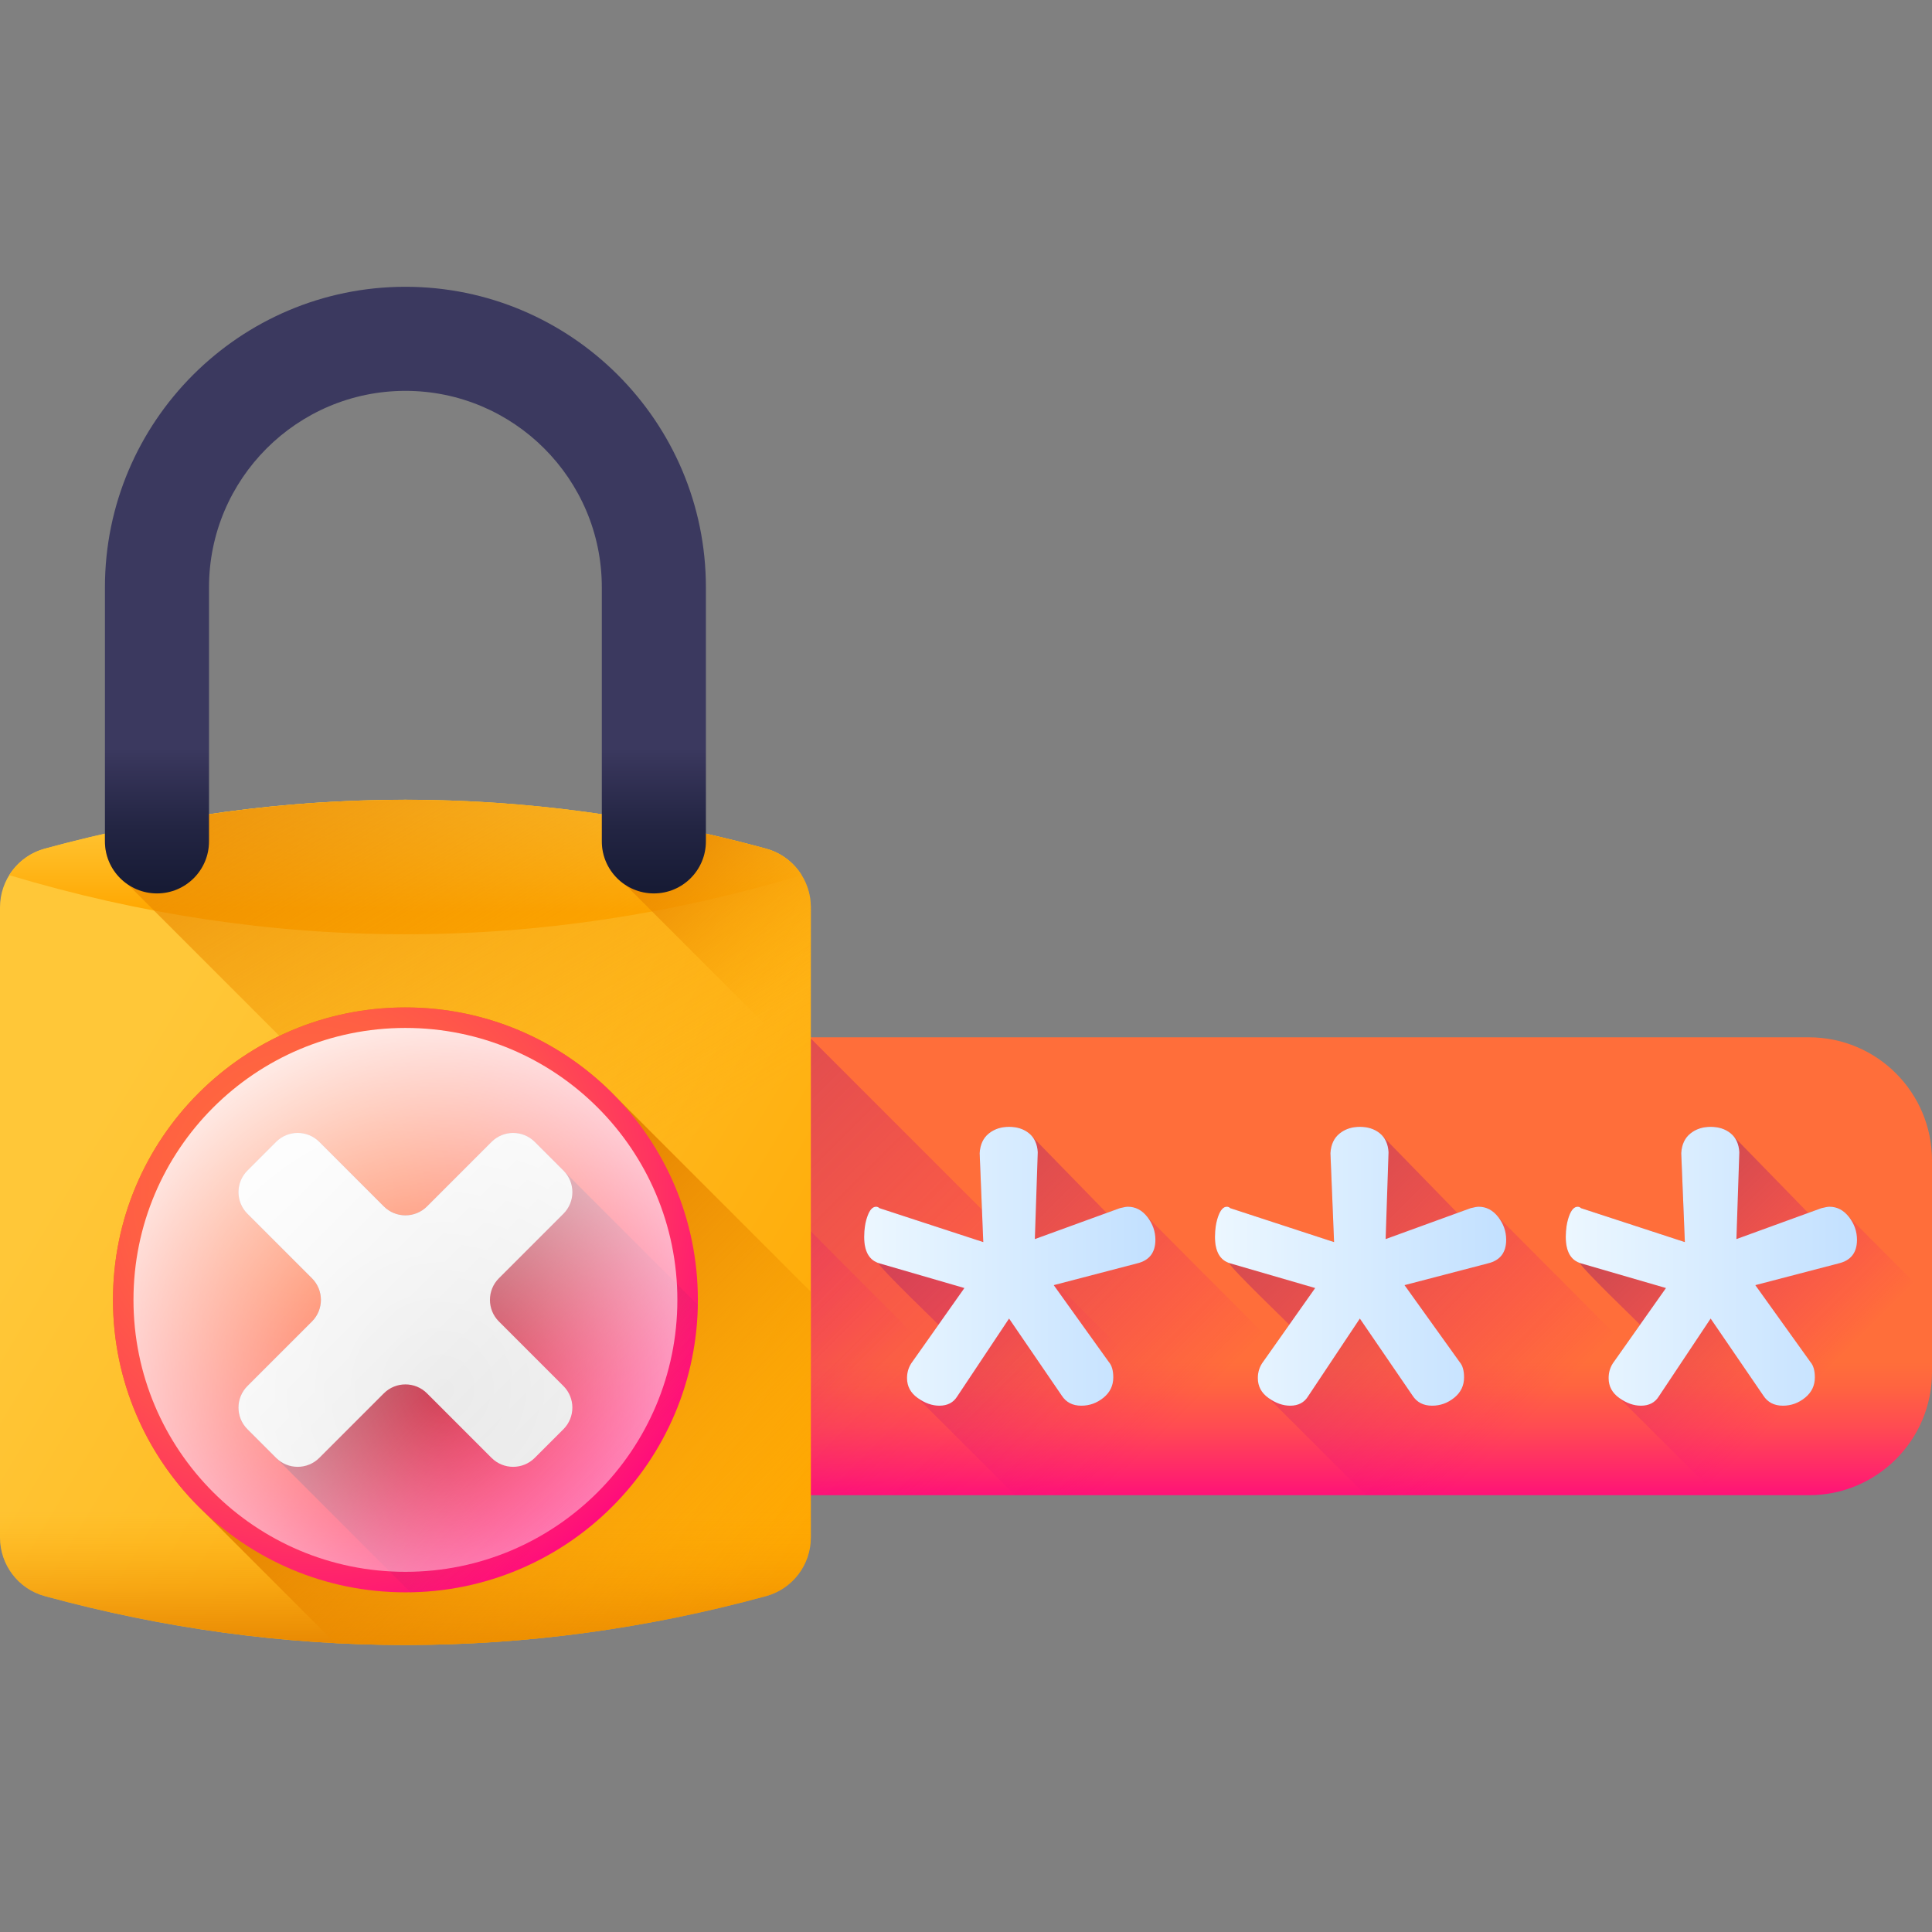 <svg height="512pt" viewBox="0 -76 512 512" width="512pt" xmlns="http://www.w3.org/2000/svg" xmlns:xlink="http://www.w3.org/1999/xlink"><rect x="0" y="-76" width="512" height="512" fill="#808080" stroke="none"/><linearGradient id="a" gradientUnits="userSpaceOnUse" x1="314.086" x2="314.086" y1="285.024" y2="325.339"><stop offset="0" stop-color="#ff6e3a"/><stop offset=".16" stop-color="#ff6440"/><stop offset=".427" stop-color="#ff4b52"/><stop offset=".766" stop-color="#ff216e"/><stop offset="1" stop-color="#ff0084"/></linearGradient><linearGradient id="b"><stop offset="0" stop-color="#ff0084" stop-opacity="0"/><stop offset=".074" stop-color="#f4087e" stop-opacity=".075"/><stop offset=".335" stop-color="#d2216b" stop-opacity=".333"/><stop offset=".583" stop-color="#ba335e" stop-opacity=".584"/><stop offset=".811" stop-color="#ab3d56" stop-opacity=".812"/><stop offset="1" stop-color="#a64153"/></linearGradient><linearGradient id="c" gradientUnits="userSpaceOnUse" x1="247.32" x2="79.105" xlink:href="#b" y1="331.938" y2="163.723"/><linearGradient id="d" gradientUnits="userSpaceOnUse" x1="215.139" x2="112.414" xlink:href="#b" y1="304.997" y2="202.272"/><linearGradient id="e" gradientUnits="userSpaceOnUse" x1="308.102" x2="205.377" xlink:href="#b" y1="304.999" y2="202.274"/><linearGradient id="f" gradientUnits="userSpaceOnUse" x1="401.067" x2="298.334" xlink:href="#b" y1="305.002" y2="202.27"/><linearGradient id="g" gradientUnits="userSpaceOnUse" x1="480.44" x2="410.317" xlink:href="#b" y1="291.413" y2="221.29"/><linearGradient id="h" gradientUnits="userSpaceOnUse" x1="136.055" x2="213.231" y1="259.573" y2="259.573"><stop offset="0" stop-color="#45425a"/><stop offset="1" stop-color="#2d3251"/></linearGradient><linearGradient id="i"><stop offset="0" stop-color="#ecf7ff"/><stop offset="1" stop-color="#c2e0ff"/></linearGradient><linearGradient id="j" gradientUnits="userSpaceOnUse" x1="229.017" x2="306.193" xlink:href="#i" y1="259.573" y2="259.573"/><linearGradient id="k" gradientUnits="userSpaceOnUse" x1="321.979" x2="399.155" xlink:href="#i" y1="259.573" y2="259.573"/><linearGradient id="l" gradientUnits="userSpaceOnUse" x1="414.941" x2="492.117" xlink:href="#i" y1="259.573" y2="259.573"/><linearGradient id="m"><stop offset="0" stop-color="#ffc738"/><stop offset=".429" stop-color="#ffbb23"/><stop offset="1" stop-color="#ffa700"/></linearGradient><linearGradient id="n" gradientUnits="userSpaceOnUse" x1="34.573" x2="228.077" xlink:href="#m" y1="204.306" y2="320.19"/><linearGradient id="o" gradientUnits="userSpaceOnUse" x1="107.441" x2="107.441" xlink:href="#m" y1="139.061" y2="165.663"/><linearGradient id="p"><stop offset="0" stop-color="#ffa700" stop-opacity="0"/><stop offset=".021" stop-color="#fea600" stop-opacity=".02"/><stop offset=".635" stop-color="#ec8c00" stop-opacity=".635"/><stop offset="1" stop-color="#e58200"/></linearGradient><linearGradient id="q" gradientUnits="userSpaceOnUse" x1="168.286" x2="74.838" xlink:href="#p" y1="234.675" y2="76.839"/><linearGradient id="r" gradientUnits="userSpaceOnUse" x1="215.902" x2="170.796" xlink:href="#p" y1="184.544" y2="138.446"/><linearGradient id="s" gradientUnits="userSpaceOnUse" x1="107.441" x2="107.441" y1="122.54" y2="173.357"><stop offset="0" stop-color="#3b395f"/><stop offset=".063" stop-color="#37355a"/><stop offset=".403" stop-color="#232543"/><stop offset=".723" stop-color="#171b35"/><stop offset="1" stop-color="#131830"/></linearGradient><linearGradient id="t" gradientUnits="userSpaceOnUse" x1="107.441" x2="107.441" xlink:href="#p" y1="324.782" y2="363.068"/><linearGradient id="u" gradientUnits="userSpaceOnUse" x1="196.74" x2="111.761" xlink:href="#p" y1="357.78" y2="272.802"/><radialGradient id="v" cx="82.343" cy="240.881" gradientUnits="userSpaceOnUse" r="121.517"><stop offset="0" stop-color="#ff6e3a"/><stop offset=".208" stop-color="#ff6a3c"/><stop offset=".396" stop-color="#ff5f44"/><stop offset=".576" stop-color="#ff4d50"/><stop offset=".75" stop-color="#ff3361"/><stop offset=".919" stop-color="#ff1278"/><stop offset="1" stop-color="#ff0084"/></radialGradient><linearGradient id="w" gradientUnits="userSpaceOnUse" x1="158.624" x2="104.744" xlink:href="#b" y1="319.665" y2="265.785"/><linearGradient id="x" gradientTransform="matrix(.71 .71 -.71 .71 -1254.622 -807.891)" gradientUnits="userSpaceOnUse" x1="1663.88" x2="1771.15" y1="-201.227" y2="-201.227"><stop offset="0" stop-color="#f9f9f9"/><stop offset="1" stop-color="#e6e6e6"/></linearGradient><radialGradient id="y" cx="117.45" cy="292.386" gradientUnits="userSpaceOnUse" r="112.999"><stop offset="0" stop-color="#fff" stop-opacity="0"/><stop offset=".859" stop-color="#fff" stop-opacity=".859"/><stop offset="1" stop-color="#fff"/></radialGradient><path d="m512 231.512v56.121c0 18.012-14.594 32.613-32.602 32.613h-330.625c-18.008 0-32.602-14.602-32.602-32.613v-56.121c0-18.012 14.594-32.613 32.602-32.613h330.625c18.008 0 32.602 14.605 32.602 32.613zm0 0" fill="url(#a)"/><path d="m116.172 231.512v56.125c0 18.008 14.594 32.609 32.602 32.609h187.137l-121.27-121.27v-.078h-65.867c-18.008 0-32.602 14.605-32.602 32.613zm0 0" fill="url(#c)"/><path d="m284.633 320.246h-108.586c-14.449-14.449-25.266-25.246-25.762-25.727-.008-.008-.008-.016-.016-.016-1.914-1.348-2.859-3.109-2.859-5.293 0-1.664.496-3.141 1.477-4.426l6.859-9.715c-.133-.242-15.336-14.781-15.973-16.383l-.008-.008c-1.383-.496-2.383-1.434-3-2.824l-.188-.477c-.105-.301-.195-.621-.266-.957-.023-.117-.051-.238-.07-.363-.02-.105-.035-.211-.055-.328-.035-.191-.051-.406-.07-.609-.043-.426-.062-.867-.062-1.336 0-2.078.293-3.93.895-5.559.594-1.617 1.348-2.434 2.266-2.434.328 0 .629.125.895.383l27.504 8.988-.957-23.555c.125-2.258.922-3.992 2.383-5.188 1.461-1.203 3.266-1.805 5.406-1.805 2.141 0 3.922.582 5.32 1.734l.918.945c0 .012.012.012.012.012l19.469 19.988c.078.035.16.07.238.117l3.398-1.238c1.027-.258 1.734-.383 2.113-.383 2.055 0 3.789.914 5.195 2.727l.027.027c.672.707 14.664 14.734 33.777 33.895 3.418 3.422 7 7.008 10.691 10.715 9.195 9.215 19.117 19.145 29.027 29.09zm0 0" fill="url(#d)"/><path d="m377.602 320.246h-108.586c-14.461-14.449-25.277-25.246-25.773-25.727-.008-.008-.008-.016-.016-.016-1.902-1.348-2.859-3.109-2.859-5.293 0-1.664.496-3.141 1.488-4.426l3.059-4.344 3.797-5.371c-.133-.242-15.344-14.781-15.973-16.383l-.008-.008c-.922-.336-1.684-.859-2.266-1.586-.098-.121-.188-.246-.273-.379-.09-.133-.16-.258-.238-.398-.074-.117-.133-.238-.188-.363-.055-.117-.105-.238-.152-.363-.141-.363-.254-.75-.344-1.168-.027-.117-.055-.238-.07-.363-.02-.105-.035-.211-.055-.328-.035-.191-.051-.406-.07-.609-.043-.426-.062-.867-.062-1.336 0-2.078.301-3.93.895-5.559.602-1.617 1.355-2.434 2.273-2.434.328 0 .621.125.895.383l27.504 8.988-.965-23.555c.125-2.258.93-3.992 2.391-5.188 1.457-1.203 3.266-1.805 5.406-1.805s3.91.582 5.309 1.734l.914.938c.008.008.008.02.016.02l19.48 19.988c.078.035.148.07.227.117l3.398-1.238c1.027-.258 1.734-.383 2.125-.383 2.043 0 3.781.914 5.195 2.727.008.008.02.02.027.027.672.707 14.664 14.734 33.777 33.895 3.418 3.422 7 7.008 10.691 10.715 9.195 9.215 19.109 19.145 29.031 29.09zm0 0" fill="url(#e)"/><path d="m470.574 320.246h-108.602c-14.453-14.449-25.266-25.246-25.762-25.727-.012-.008-.012-.016-.02-.016-1.91-1.348-2.859-3.109-2.859-5.293 0-1.664.496-3.141 1.488-4.426l3.062-4.344 3.785-5.371c-.129-.242-15.336-14.781-15.973-16.383l-.008-.008c-1.379-.496-2.379-1.434-3-2.824-.062-.16-.125-.316-.188-.477-.07-.195-.129-.406-.184-.621-.035-.141-.07-.293-.105-.441-.035-.188-.074-.383-.098-.586-.035-.195-.055-.406-.074-.609-.043-.426-.059-.867-.059-1.336 0-2.078.301-3.93.891-5.559.594-1.617 1.348-2.434 2.266-2.434.328 0 .629.125.895.379l27.504 8.992-.953-23.559c.121-2.254.918-3.988 2.379-5.184 1.461-1.203 3.266-1.805 5.414-1.805 2.133 0 3.914.582 5.312 1.734l.918.945c0 .008.012.008.012.008l19.469 19.992c.078.035.16.07.238.117l3.398-1.242c1.027-.254 1.734-.379 2.113-.379 2.055 0 3.789.91 5.195 2.727.008.008.008.008.02.016.504.531 14.559 14.621 33.789 33.906 3.414 3.422 6.988 7.008 10.688 10.715 9.199 9.215 19.117 19.152 29.047 29.09zm0 0" fill="url(#f)"/><path d="m512 268.609v19.023c0 18.012-14.594 32.613-32.602 32.613h-24.461c-14.469-14.461-25.285-25.273-25.77-25.727-.012-.008-.012-.02-.02-.02-1.902-1.344-2.848-3.105-2.848-5.289 0-1.664.484-3.141 1.477-4.426l3.062-4.344 3.797-5.375c-.133-.238-15.348-14.777-15.973-16.379l-.012-.012c-.93-.336-1.68-.855-2.266-1.582-.086-.125-.184-.25-.273-.383-.168-.262-.328-.547-.469-.855l-.188-.48c-.07-.191-.129-.406-.184-.617-.035-.141-.07-.293-.105-.445-.035-.184-.07-.379-.098-.582-.035-.195-.055-.406-.07-.609-.047-.426-.062-.867-.062-1.336 0-2.082.301-3.93.895-5.559.602-1.621 1.352-2.434 2.273-2.434.328 0 .621.125.895.379l27.504 8.992-.965-23.559c.133-2.258.93-3.992 2.387-5.188 1.461-1.203 3.27-1.805 5.41-1.805 2.141 0 3.91.586 5.309 1.734l.91.938c.012.012.02.02.02.02l19.477 19.992c.082.035.16.07.242.113l3.398-1.238c1.016-.258 1.723-.379 2.113-.379 2.055 0 3.777.91 5.195 2.727.008.008.02.023.027.035.555.566 9.16 9.203 21.973 22.055zm0 0" fill="url(#g)"/><path d="m211.113 246.52c-1.414-1.816-3.145-2.727-5.195-2.727-.387 0-1.094.129-2.117.383l-22.52 8.195.77-23.031c-.129-2.176-.891-3.84-2.289-4.992-1.398-1.148-3.172-1.727-5.312-1.727-2.145 0-3.949.602-5.41 1.797-1.461 1.199-2.258 2.93-2.387 5.191l.965 23.562-27.508-8.996c-.27-.254-.566-.383-.891-.383-.922 0-1.676.812-2.273 2.438-.594 1.625-.891 3.477-.891 5.555 0 3.898 1.348 6.238 4.039 7.016l22.52 6.543-13.723 19.441c-.988 1.285-1.48 2.762-1.48 4.426 0 2.184.949 3.945 2.855 5.293 1.902 1.348 3.809 2.02 5.715 2.02 2.152 0 3.742-.832 4.758-2.5l13.711-20.594 13.953 20.398c1.156 1.801 2.887 2.695 5.195 2.695 2.184 0 4.141-.703 5.871-2.117 1.734-1.41 2.598-3.203 2.598-5.387 0-1.797-.383-3.145-1.156-4.043l-14.625-20.402 22.133-5.773c3.203-.777 4.809-2.859 4.809-6.238.004-2.211-.703-4.223-2.113-6.043zm0 0" fill="url(#h)"/><path d="m304.074 246.52c-1.41-1.816-3.145-2.727-5.195-2.727-.383 0-1.09.129-2.117.383l-22.516 8.195.77-23.031c-.129-2.176-.895-3.84-2.293-4.992-1.398-1.148-3.168-1.727-5.312-1.727-2.145 0-3.945.602-5.41 1.797-1.461 1.199-2.258 2.93-2.383 5.191l.961 23.562-27.504-8.996c-.27-.254-.57-.383-.895-.383-.918 0-1.676.812-2.27 2.438s-.895 3.477-.895 5.555c0 3.898 1.348 6.238 4.043 7.016l22.52 6.543-13.723 19.441c-.992 1.285-1.484 2.762-1.484 4.426 0 2.184.949 3.945 2.859 5.293 1.902 1.348 3.805 2.02 5.711 2.02 2.156 0 3.746-.832 4.762-2.5l13.711-20.594 13.953 20.398c1.152 1.801 2.887 2.695 5.195 2.695 2.18 0 4.137-.703 5.871-2.117 1.73-1.41 2.598-3.203 2.598-5.387 0-1.797-.387-3.145-1.156-4.043l-14.625-20.402 22.133-5.773c3.203-.777 4.809-2.859 4.809-6.238 0-2.211-.707-4.223-2.117-6.043zm0 0" fill="url(#j)"/><path d="m397.039 246.52c-1.414-1.816-3.145-2.727-5.199-2.727-.383 0-1.09.129-2.117.383l-22.516 8.195.77-23.031c-.129-2.176-.895-3.84-2.293-4.992-1.398-1.148-3.168-1.727-5.309-1.727-2.145 0-3.949.602-5.41 1.797-1.465 1.199-2.262 2.93-2.387 5.191l.965 23.562-27.508-8.996c-.27-.254-.566-.383-.895-.383-.918 0-1.672.812-2.27 2.438-.594 1.625-.891 3.477-.891 5.555 0 3.898 1.344 6.238 4.039 7.016l22.52 6.543-13.723 19.441c-.988 1.285-1.48 2.762-1.48 4.426 0 2.184.949 3.945 2.855 5.293 1.902 1.348 3.809 2.02 5.715 2.02 2.152 0 3.742-.832 4.758-2.5l13.711-20.594 13.953 20.398c1.156 1.801 2.887 2.695 5.195 2.695 2.18 0 4.137-.703 5.871-2.117 1.734-1.41 2.598-3.203 2.598-5.387 0-1.797-.383-3.145-1.156-4.043l-14.625-20.402 22.133-5.773c3.207-.777 4.809-2.859 4.809-6.238 0-2.211-.703-4.223-2.113-6.043zm0 0" fill="url(#k)"/><path d="m490 246.52c-1.414-1.816-3.145-2.727-5.195-2.727-.387 0-1.094.129-2.121.383l-22.516 8.195.77-23.031c-.129-2.176-.891-3.84-2.289-4.992-1.398-1.148-3.172-1.727-5.312-1.727-2.145 0-3.949.602-5.41 1.797-1.461 1.199-2.258 2.93-2.383 5.191l.961 23.562-27.508-8.996c-.27-.254-.566-.383-.891-.383-.922 0-1.676.812-2.273 2.438-.594 1.625-.891 3.477-.891 5.555 0 3.898 1.348 6.238 4.039 7.016l22.52 6.543-13.723 19.441c-.988 1.285-1.48 2.762-1.48 4.426 0 2.184.949 3.945 2.855 5.293 1.902 1.348 3.809 2.02 5.715 2.02 2.152 0 3.742-.832 4.758-2.5l13.711-20.594 13.953 20.398c1.156 1.801 2.887 2.695 5.195 2.695 2.18 0 4.137-.703 5.871-2.117 1.734-1.41 2.598-3.203 2.598-5.387 0-1.797-.387-3.145-1.156-4.043l-14.625-20.402 22.133-5.773c3.207-.777 4.812-2.859 4.812-6.238 0-2.211-.707-4.223-2.117-6.043zm0 0" fill="url(#l)"/><path d="m203.043 346.977c-63.324 17.289-127.883 17.289-191.203 0-6.996-1.91-11.84-8.289-11.84-15.543v-166.977c0-7.254 4.844-13.637 11.84-15.547 63.32-17.285 127.879-17.285 191.203 0 6.996 1.91 11.84 8.293 11.84 15.547v166.977c0 7.254-4.844 13.633-11.84 15.543zm0 0" fill="url(#n)"/><path d="m199.758 148.043c-1.293-.34-2.586-.676-3.879-1.004-.871-.219-1.742-.43-2.609-.645-1.258-.309-2.52-.609-3.777-.902-.883-.207-1.762-.41-2.645-.609-1.258-.281-2.52-.559-3.781-.832-.871-.188-1.742-.375-2.613-.555-1.301-.27-2.602-.527-3.902-.781-.824-.164-1.652-.328-2.477-.484-1.426-.27-2.855-.523-4.281-.777-.699-.125-1.395-.254-2.094-.371-2.121-.363-4.242-.711-6.367-1.035-.035-.004-.074-.012-.113-.016-2.086-.316-4.176-.613-6.262-.895-.703-.094-1.406-.18-2.109-.27-1.426-.184-2.852-.363-4.281-.527-.828-.098-1.66-.184-2.488-.277-1.305-.141-2.613-.281-3.918-.406-.875-.086-1.746-.168-2.621-.246-1.27-.113-2.535-.223-3.805-.324-.887-.07-1.773-.141-2.664-.203-1.266-.09-2.531-.176-3.797-.254-.875-.055-1.754-.109-2.633-.156-1.309-.07-2.613-.129-3.918-.184-.832-.035-1.66-.074-2.488-.105-1.434-.055-2.871-.09-4.305-.125-.699-.016-1.398-.039-2.098-.051-2.133-.039-4.262-.062-6.395-.062s-4.262.023-6.391.062c-.703.012-1.402.035-2.105.055-1.43.031-2.863.07-4.297.121-.828.031-1.66.07-2.492.105-1.305.055-2.613.117-3.918.188-.875.047-1.754.102-2.629.156-1.27.078-2.535.16-3.801.25-.887.066-1.777.133-2.664.203-1.266.102-2.535.211-3.805.328-.871.078-1.746.156-2.617.242-1.309.129-2.613.27-3.918.41-.832.09-1.66.18-2.488.273-1.43.168-2.855.348-4.285.531-.699.09-1.402.176-2.105.266-2.086.281-4.172.578-6.254.895-.043.008-.082.012-.121.02-2.125.324-4.246.668-6.367 1.031-.699.121-1.395.25-2.094.375-1.426.25-2.855.504-4.285.777-.824.152-1.648.32-2.473.48-1.301.258-2.605.516-3.906.785-.871.18-1.738.367-2.609.555-1.262.27-2.52.547-3.777.832-.887.199-1.77.402-2.652.609-1.258.293-2.516.594-3.77.902-.871.211-1.742.426-2.613.645-1.293.328-2.586.664-3.883 1.004-.824.219-1.648.434-2.473.656-.363.098-.727.203-1.09.305-3.883 1.137-7.074 3.652-9.113 6.922 69.453 20.883 140.539 20.883 209.992 0-2.039-3.27-5.23-5.785-9.109-6.922-.367-.102-.73-.207-1.094-.305-.82-.227-1.648-.441-2.473-.66zm0 0" fill="url(#o)"/><path d="m203.043 148.914c-58.008-15.84-117.055-17.156-175.234-3.977v2.035c0 4.797 2.449 9.016 6.16 11.484l179.523 179.523c.895-2.02 1.391-4.238 1.391-6.547v-166.977c0-7.254-4.844-13.637-11.84-15.543zm0 0" fill="url(#q)"/><path d="m214.883 164.457c0-7.254-4.844-13.633-11.84-15.543-14.441-3.945-28.945-6.984-43.484-9.129v7.188c0 4.793 2.449 9.012 6.16 11.484l49.164 49.16zm0 0" fill="url(#r)"/><path d="m173.281 160.766c-7.617 0-13.793-6.176-13.793-13.793v-67.34c0-28.703-23.348-52.051-52.047-52.051-28.699 0-52.051 23.348-52.051 52.051v67.34c0 7.617-6.172 13.793-13.789 13.793-7.617 0-13.793-6.176-13.793-13.793v-67.34c0-43.91 35.723-79.633 79.633-79.633 43.906 0 79.629 35.723 79.629 79.633v67.34c0 7.617-6.172 13.793-13.789 13.793zm0 0" fill="url(#s)"/><path d="m0 285.594v45.84c0 7.254 4.844 13.633 11.84 15.543 63.32 17.289 127.879 17.289 191.203 0 6.996-1.91 11.84-8.289 11.84-15.543v-45.84zm0 0" fill="url(#t)"/><path d="m163.223 214.684c-14.098-14.613-33.875-23.703-55.781-23.703-42.805 0-77.504 34.695-77.504 77.5 0 21.906 9.094 41.688 23.703 55.781l35.188 35.188c38.16 2 76.406-2.152 114.215-12.473 6.996-1.91 11.84-8.293 11.84-15.543v-65.094zm0 0" fill="url(#u)"/><path d="m184.941 268.48c0 42.805-34.699 77.504-77.5 77.504-42.805 0-77.504-34.699-77.504-77.504 0-42.805 34.699-77.5 77.504-77.5 42.801 0 77.5 34.695 77.5 77.5zm0 0" fill="url(#v)"/><path d="m184.926 269.816-43.211-43.207c-3.16-3.16-8.285-3.16-11.449 0l-17.098 17.102c-3.164 3.16-8.289 3.16-11.453 0l-17.098-17.102c-3.164-3.16-8.289-3.16-11.453 0l-7.594 7.598c-3.164 3.16-3.164 8.289 0 11.449l17.102 17.102c3.16 3.16 3.16 8.285 0 11.449l-17.102 17.102c-3.164 3.16-3.164 8.285 0 11.449l43.207 43.207c41.742-.707 75.441-34.406 76.148-76.148zm0 0" fill="url(#w)"/><path d="m149.312 291.309-17.102-17.102c-3.16-3.164-3.16-8.289 0-11.449l17.102-17.102c3.164-3.164 3.164-8.289 0-11.449l-7.598-7.598c-3.16-3.16-8.285-3.16-11.449 0l-17.098 17.102c-3.164 3.16-8.289 3.16-11.453 0l-17.098-17.102c-3.164-3.164-8.289-3.164-11.453 0l-7.594 7.598c-3.164 3.16-3.164 8.289 0 11.449l17.102 17.102c3.16 3.16 3.16 8.285 0 11.449l-17.102 17.102c-3.164 3.16-3.164 8.285 0 11.449l7.594 7.594c3.164 3.164 8.289 3.164 11.453 0l17.098-17.098c3.164-3.164 8.289-3.164 11.453 0l17.098 17.098c3.164 3.164 8.289 3.164 11.449 0l7.598-7.594c3.16-3.164 3.16-8.289 0-11.449zm0 0" fill="url(#x)"/><path d="m179.508 268.48c0 39.801-32.266 72.07-72.066 72.07-39.805 0-72.07-32.27-72.07-72.07s32.266-72.066 72.07-72.066c39.801 0 72.066 32.266 72.066 72.066zm0 0" fill="url(#y)"/></svg>